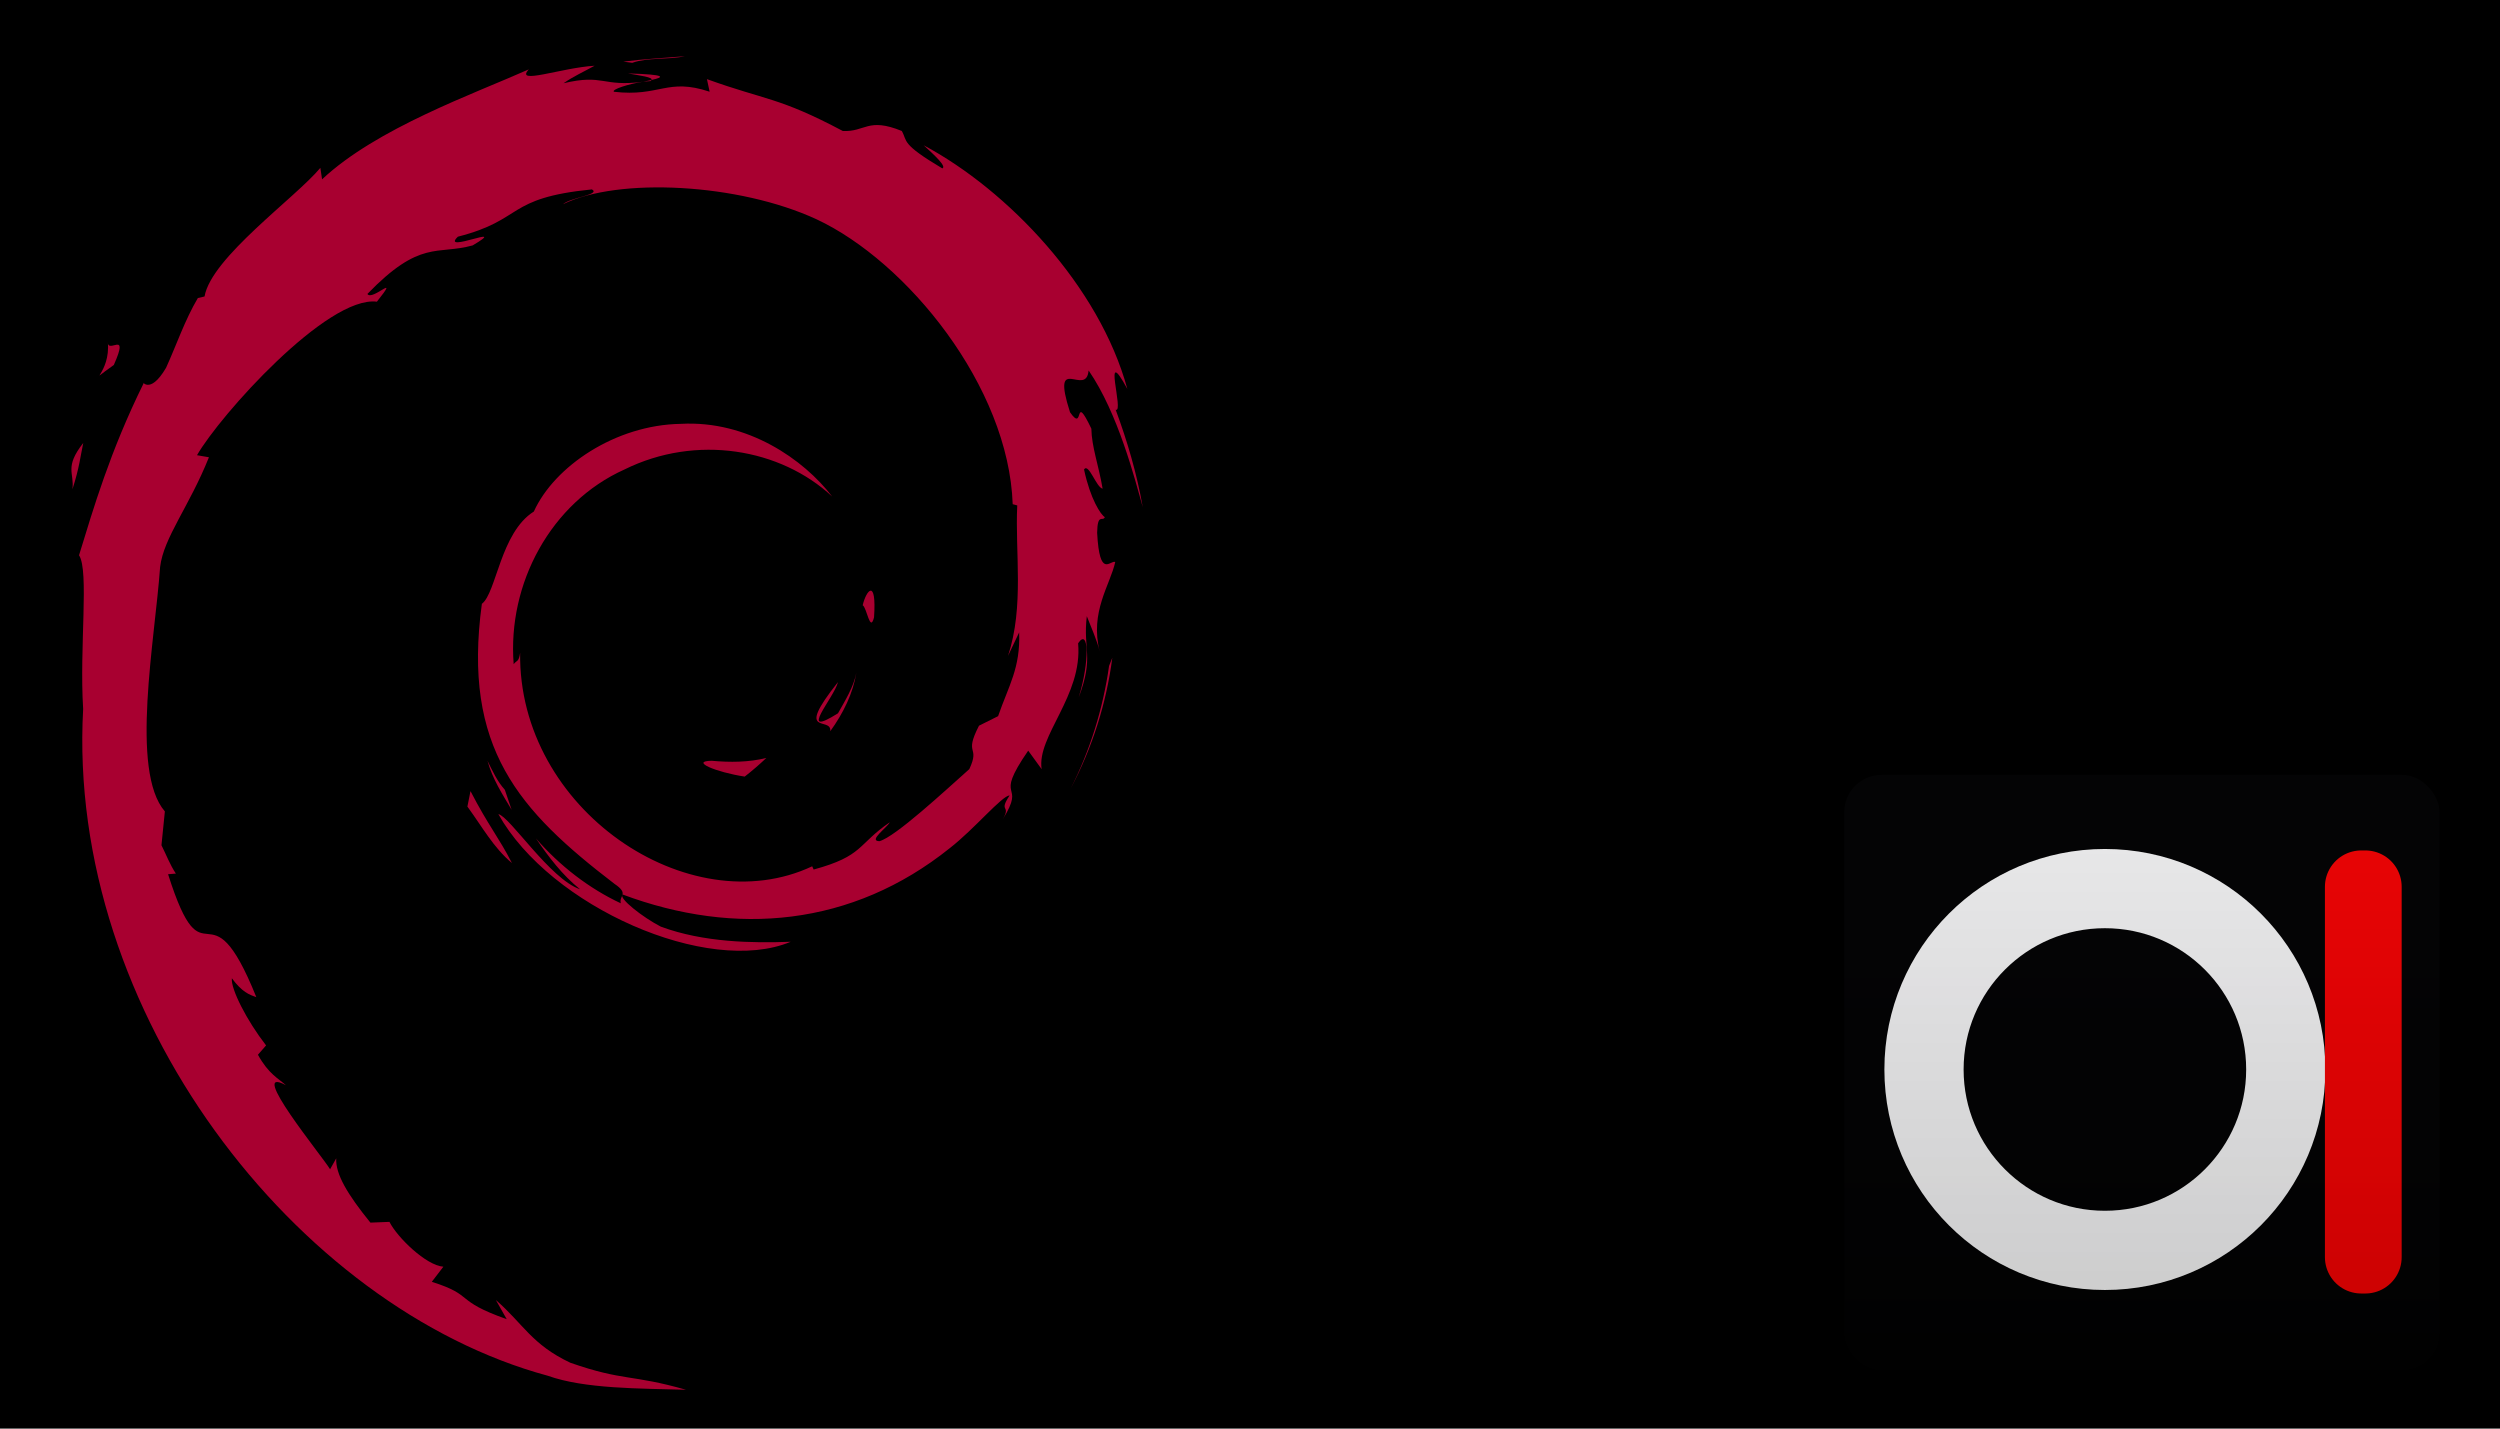 <?xml version="1.0" encoding="UTF-8" standalone="no"?>
<!-- Created with Inkscape (http://www.inkscape.org/) -->

<svg
   xmlns:ns2="http://ns.adobe.com/AdobeIllustrator/10.0/"
   xmlns:dc="http://purl.org/dc/elements/1.1/"
   xmlns:cc="http://creativecommons.org/ns#"
   xmlns:rdf="http://www.w3.org/1999/02/22-rdf-syntax-ns#"
   xmlns:svg="http://www.w3.org/2000/svg"
   xmlns="http://www.w3.org/2000/svg"
   xmlns:sodipodi="http://sodipodi.sourceforge.net/DTD/sodipodi-0.dtd"
   xmlns:inkscape="http://www.inkscape.org/namespaces/inkscape"
   width="700"
   height="400"
   viewBox="0 0 700 400"
   id="svg2"
   version="1.1"
   inkscape:version="0.91 r13725"
   sodipodi:docname="img.svg"
   inkscape:export-filename="/home/cho2/untung.blankon.in/img/lebih-kecil.png"
   inkscape:export-xdpi="90"
   inkscape:export-ydpi="90">
  <defs
     id="defs4">
    <filter
       style="color-interpolation-filters:sRGB"
       id="filter6279-2-4">
      <feGaussianBlur
         stdDeviation="0.8"
         id="feGaussianBlur6281-1-0" />
    </filter>
    <linearGradient
       x1="48"
       y1="1052.4"
       gradientTransform="matrix(1.114,0,0,1.114,-5.351,-114.23)"
       x2="48"
       gradientUnits="userSpaceOnUse"
       y2="902.36"
       id="linearGradient3973">
      <stop
         offset="0"
         style="stop-opacity:.648"
         id="stop3702-89" />
      <stop
         offset="1"
         style="stop-color:#403f53;stop-opacity:0"
         id="stop3704-36" />
    </linearGradient>
    <radialGradient
       id="SVGID_4_"
       cx="338.545"
       cy="64.755"
       r="1.129"
       gradientTransform="matrix(1.073,0,0,0.993,-28.71,-1.419)"
       gradientUnits="userSpaceOnUse">
      <stop
         offset="0"
         style="stop-color:#FFF1E9"
         id="stop56" />
      <stop
         offset="1"
         style="stop-color:#FFFFFF;stop-opacity:0.2"
         id="stop58" />
    </radialGradient>
    <radialGradient
       id="SVGID_5_"
       cx="343.457"
       cy="61.345"
       r="1.278"
       gradientTransform="matrix(1.073,0,0,0.993,-28.71,-1.419)"
       gradientUnits="userSpaceOnUse">
      <stop
         offset="0"
         style="stop-color:#FFF1E9"
         id="stop63" />
      <stop
         offset="1"
         style="stop-color:#FFFFFF;stop-opacity:0.2"
         id="stop65" />
    </radialGradient>
    <radialGradient
       id="SVGID_6_"
       cx="345.013"
       cy="56.374"
       r="0.621"
       gradientTransform="matrix(1.073,0,0,0.993,-28.71,-1.419)"
       gradientUnits="userSpaceOnUse">
      <stop
         offset="0"
         style="stop-color:#FFF1E9"
         id="stop70" />
      <stop
         offset="1"
         style="stop-color:#FFFFFF;stop-opacity:0.2"
         id="stop72" />
    </radialGradient>
    <radialGradient
       id="SVGID_7_"
       cx="334.147"
       cy="28.744"
       r="0.563"
       gradientTransform="matrix(1.073,0,0,0.993,-28.71,-1.419)"
       gradientUnits="userSpaceOnUse">
      <stop
         offset="0"
         style="stop-color:#FFF1E9"
         id="stop77" />
      <stop
         offset="1"
         style="stop-color:#FFFFFF;stop-opacity:0.2"
         id="stop79" />
    </radialGradient>
    <radialGradient
       id="SVGID_8_"
       cx="334.308"
       cy="28.96"
       r="0.146"
       gradientTransform="matrix(1.073,0,0,0.993,-28.71,-1.419)"
       gradientUnits="userSpaceOnUse">
      <stop
         offset="0"
         style="stop-color:#FFF1E9"
         id="stop84" />
      <stop
         offset="1"
         style="stop-color:#FFFFFF;stop-opacity:0.2"
         id="stop86" />
    </radialGradient>
    <radialGradient
       id="SVGID_9_"
       cx="332.547"
       cy="62.691"
       r="30.443"
       gradientTransform="matrix(1.073,0,0,0.993,-28.71,-1.419)"
       gradientUnits="userSpaceOnUse">
      <stop
         offset="0"
         style="stop-color:#FFF1E9"
         id="stop91" />
      <stop
         offset="1"
         style="stop-color:#FFFFFF;stop-opacity:0.2"
         id="stop93" />
    </radialGradient>
    <radialGradient
       id="SVGID_10_"
       cx="326.685"
       cy="67.873"
       r="1.531"
       gradientTransform="matrix(1.073,0,0,0.993,-28.71,-1.419)"
       gradientUnits="userSpaceOnUse">
      <stop
         offset="0"
         style="stop-color:#FFF1E9"
         id="stop98" />
      <stop
         offset="1"
         style="stop-color:#FFFFFF;stop-opacity:0.2"
         id="stop100" />
    </radialGradient>
    <radialGradient
       id="SVGID_11_"
       cx="327.162"
       cy="65.693"
       r="0.992"
       gradientTransform="matrix(1.073,0,0,0.993,-28.71,-1.419)"
       gradientUnits="userSpaceOnUse">
      <stop
         offset="0"
         style="stop-color:#FFF1E9"
         id="stop105" />
      <stop
         offset="1"
         style="stop-color:#FFFFFF;stop-opacity:0.2"
         id="stop107" />
    </radialGradient>
    <radialGradient
       id="SVGID_12_"
       cx="355.793"
       cy="62.457"
       r="2.519"
       gradientTransform="matrix(1.073,0,0,0.993,-28.71,-1.419)"
       gradientUnits="userSpaceOnUse">
      <stop
         offset="0"
         style="stop-color:#FFF1E9"
         id="stop112" />
      <stop
         offset="1"
         style="stop-color:#FFFFFF;stop-opacity:0.2"
         id="stop114" />
    </radialGradient>
    <radialGradient
       id="SVGID_13_"
       cx="334.636"
       cy="27.849"
       r="1.059"
       gradientTransform="matrix(1.073,0,0,0.993,-28.71,-1.419)"
       gradientUnits="userSpaceOnUse">
      <stop
         offset="0"
         style="stop-color:#FFF1E9"
         id="stop119" />
      <stop
         offset="1"
         style="stop-color:#FFFFFF;stop-opacity:0.2"
         id="stop121" />
    </radialGradient>
    <radialGradient
       id="SVGID_14_"
       cx="308.299"
       cy="43.44"
       r="0.708"
       gradientTransform="matrix(1.073,0,0,0.993,-28.71,-1.419)"
       gradientUnits="userSpaceOnUse">
      <stop
         offset="0"
         style="stop-color:#FFF1E9"
         id="stop126" />
      <stop
         offset="1"
         style="stop-color:#FFFFFF;stop-opacity:0.2"
         id="stop128" />
    </radialGradient>
    <radialGradient
       id="SVGID_15_"
       cx="306.737"
       cy="49.048"
       r="0.877"
       gradientTransform="matrix(1.073,0,0,0.993,-28.71,-1.419)"
       gradientUnits="userSpaceOnUse">
      <stop
         offset="0"
         style="stop-color:#FFF1E9"
         id="stop133" />
      <stop
         offset="1"
         style="stop-color:#FFFFFF;stop-opacity:0.2"
         id="stop135" />
    </radialGradient>
    <linearGradient
       id="SVGID_16_"
       gradientUnits="userSpaceOnUse"
       x1="299.649"
       y1="60.207"
       x2="452.917"
       y2="60.207">
      <stop
         offset="0"
         style="stop-color:#FFFFFF;stop-opacity:0.5"
         id="stop140" />
      <stop
         offset="1"
         style="stop-color:#FFFFFF;stop-opacity:0"
         id="stop142" />
    </linearGradient>
    <linearGradient
       id="SVGID_17_"
       gradientUnits="userSpaceOnUse"
       x1="313.855"
       y1="38.372"
       x2="357.665"
       y2="38.372">
      <stop
         offset="0"
         style="stop-color:#FFFFFF;stop-opacity:0.5"
         id="stop147" />
      <stop
         offset="1"
         style="stop-color:#FFFFFF;stop-opacity:0"
         id="stop149" />
    </linearGradient>
    <linearGradient
       id="SVGID_18_"
       gradientUnits="userSpaceOnUse"
       x1="284.875"
       y1="77.603"
       x2="360.95"
       y2="77.603"
       gradientTransform="matrix(0.537,0,0,0.405,158.274,38.328)">
      <stop
         offset="0"
         style="stop-color:#FFFFFF;stop-opacity:0.5"
         id="stop154" />
      <stop
         offset="1"
         style="stop-color:#FFFFFF;stop-opacity:0"
         id="stop156" />
    </linearGradient>
    <filter
       style="color-interpolation-filters:sRGB"
       id="filter6279-2-4-5">
      <feGaussianBlur
         stdDeviation="0.8"
         id="feGaussianBlur6281-1-0-9" />
    </filter>
    <linearGradient
       x1="48"
       y1="1052.4"
       gradientTransform="matrix(1.114,0,0,1.114,-5.351,-114.23)"
       x2="48"
       gradientUnits="userSpaceOnUse"
       y2="902.36"
       id="linearGradient3973-8">
      <stop
         offset="0"
         style="stop-opacity:.648"
         id="stop3702-89-7" />
      <stop
         offset="1"
         style="stop-color:#403f53;stop-opacity:0"
         id="stop3704-36-7" />
    </linearGradient>
  </defs>
  <sodipodi:namedview
     id="base"
     pagecolor="#ffffff"
     bordercolor="#666666"
     borderopacity="1.0"
     inkscape:pageopacity="0.0"
     inkscape:pageshadow="2"
     inkscape:zoom="0.855"
     inkscape:cx="403.79271"
     inkscape:cy="215.58091"
     inkscape:document-units="px"
     inkscape:current-layer="layer1"
     showgrid="false"
     units="px"
     inkscape:window-width="1366"
     inkscape:window-height="713"
     inkscape:window-x="0"
     inkscape:window-y="24"
     inkscape:window-maximized="1"
     showguides="true"
     inkscape:guide-bbox="true"
     inkscape:snap-nodes="false">
    <inkscape:grid
       type="xygrid"
       id="grid4163" />
  </sodipodi:namedview>
  <g
     inkscape:label="lebih-kecil"
     inkscape:groupmode="layer"
     id="layer1"
     transform="translate(0,-652.362)"
     style="display:inline">
    <rect
       style="opacity:1;fill:#000000;fill-opacity:1;fill-rule:nonzero;stroke:none;stroke-width:2;stroke-miterlimit:4;stroke-dasharray:none;stroke-dashoffset:0;stroke-opacity:1"
       id="rect4400"
       width="700"
       height="400"
       x="0"
       y="652.362" />
    <g
       transform="matrix(1.87,0,0,1.87,509.735,-926.223)"
       id="layer1-8">
      <rect
         x="8"
         y="964.36"
         width="80"
         height="80"
         ry="5"
         rx="5"
         transform="matrix(1.114,0,0,1.114,-5.206,-114.35)"
         style="filter:url(#filter6279-2-4)"
         id="rect9283" />
      <rect
         x="3.707"
         y="960.07"
         width="89.13"
         height="89.13"
         ry="5.571"
         rx="5.571"
         id="rect9285" />
      <g
         id="g3989">
        <path
           d="m 69.671,1004.3 c 0,14.959 -12.127,27.086 -27.086,27.086 -14.959,0 -27.086,-12.127 -27.086,-27.086 0,-14.959 12.127,-27.086 27.086,-27.086 14.959,0 27.086,12.127 27.086,27.086 z"
           style="fill:none;stroke:#ffffff;stroke-width:11.863"
           id="path3497"
           inkscape:connector-curvature="0" />
        <path
           d="m 80.969,976.94 0.616,0 0,55.466 -0.616,0 z"
           style="fill:#aa0000;stroke:#ff0000;stroke-width:10.875;stroke-linecap:round;stroke-linejoin:round"
           id="rect4269"
           inkscape:connector-curvature="0" />
      </g>
      <rect
         x="3.562"
         y="960.19"
         width="89.13"
         height="89.13"
         ry="5.571"
         rx="5.571"
         style="opacity:0.356;fill:url(#linearGradient3973)"
         id="rect3971" />
    </g>
    <g
       style="overflow:visible"
       id="g4437"
       transform="matrix(3.443,0,0,3.443,20.283,668.107)">
      <g
         ns2:rgbTrio="#4F008000FFFF"
         ns2:dimmedPercent="50"
         ns2:layer="yes"
         id="Layer_1">
        <g
           id="g4407">
          <path
             id="path4409"
             d="m 51.986,57.297 c -1.797,0.025 0.34,0.926 2.686,1.287 0.648,-0.506 1.236,-1.018 1.76,-1.516 -1.461,0.358 -2.948,0.366 -4.446,0.229"
             ns2:knockout="Off"
             inkscape:connector-curvature="0"
             style="fill:#a80030" />
          <path
             id="path4411"
             d="m 61.631,54.893 c 1.07,-1.477 1.85,-3.094 2.125,-4.766 -0.24,1.192 -0.887,2.221 -1.496,3.307 -3.359,2.115 -0.316,-1.256 -0.002,-2.537 -3.612,4.546 -0.496,2.726 -0.627,3.996"
             ns2:knockout="Off"
             inkscape:connector-curvature="0"
             style="fill:#a80030" />
          <path
             id="path4413"
             d="m 65.191,45.629 c 0.217,-3.236 -0.637,-2.213 -0.924,-0.978 0.335,0.174 0.6,2.281 0.924,0.978"
             ns2:knockout="Off"
             inkscape:connector-curvature="0"
             style="fill:#a80030" />
          <path
             id="path4415"
             d="m 45.172,1.399 c 0.959,0.172 2.072,0.304 1.916,0.533 1.049,-0.23 1.287,-0.442 -1.916,-0.533"
             ns2:knockout="Off"
             inkscape:connector-curvature="0"
             style="fill:#a80030" />
          <path
             id="path4417"
             d="M 47.088,1.932 46.41,2.072 47.041,2.016 47.088,1.932"
             ns2:knockout="Off"
             inkscape:connector-curvature="0"
             style="fill:#a80030" />
          <path
             id="path4419"
             d="m 76.992,46.856 c 0.107,2.906 -0.85,4.316 -1.713,6.812 l -1.553,0.776 c -1.271,2.468 0.123,1.567 -0.787,3.53 -1.984,1.764 -6.021,5.52 -7.313,5.863 -0.943,-0.021 0.639,-1.113 0.846,-1.541 -2.656,1.824 -2.131,2.738 -6.193,3.846 L 60.16,65.878 C 50.142,70.591 36.226,61.251 36.409,48.507 c -0.107,0.809 -0.304,0.607 -0.526,0.934 -0.517,-6.557 3.028,-13.143 9.007,-15.832 5.848,-2.895 12.704,-1.707 16.893,2.197 -2.301,-3.014 -6.881,-6.209 -12.309,-5.91 -5.317,0.084 -10.291,3.463 -11.951,7.131 -2.724,1.715 -3.04,6.611 -4.227,7.507 -1.597,11.737 3.004,16.808 10.787,22.773 1.225,0.826 0.345,0.951 0.511,1.58 -2.586,-1.211 -4.954,-3.039 -6.901,-5.277 1.033,1.512 2.148,2.982 3.589,4.137 -2.438,-0.826 -5.695,-5.908 -6.646,-6.115 4.203,7.525 17.052,13.197 23.78,10.383 -3.113,0.115 -7.068,0.064 -10.566,-1.229 -1.469,-0.756 -3.467,-2.322 -3.11,-2.615 9.182,3.43 18.667,2.598 26.612,-3.771 2.021,-1.574 4.229,-4.252 4.867,-4.289 -0.961,1.445 0.164,0.695 -0.574,1.971 2.014,-3.248 -0.875,-1.322 2.082,-5.609 l 1.092,1.504 c -0.406,-2.696 3.348,-5.97 2.967,-10.234 0.861,-1.304 0.961,1.403 0.047,4.403 1.268,-3.328 0.334,-3.863 0.66,-6.609 0.352,0.923 0.814,1.904 1.051,2.878 -0.826,-3.216 0.848,-5.416 1.262,-7.285 -0.408,-0.181 -1.275,1.422 -1.473,-2.377 0.029,-1.65 0.459,-0.865 0.625,-1.271 -0.324,-0.186 -1.174,-1.451 -1.691,-3.877 0.375,-0.57 1.002,1.478 1.512,1.562 -0.328,-1.929 -0.893,-3.4 -0.916,-4.88 -1.49,-3.114 -0.527,0.415 -1.736,-1.337 -1.586,-4.947 1.316,-1.148 1.512,-3.396 2.404,3.483 3.775,8.881 4.404,11.117 -0.48,-2.726 -1.256,-5.367 -2.203,-7.922 0.73,0.307 -1.176,-5.609 0.949,-1.691 C 83.519,18.706 76.074,10.902 69.225,7.24 70.063,8.007 71.121,8.97 70.741,9.121 67.335,7.093 67.934,6.935 67.446,6.078 64.671,4.949 64.489,6.169 62.651,6.08 57.421,3.306 56.413,3.601 51.6,1.863 l 0.219,1.023 c -3.465,-1.154 -4.037,0.438 -7.782,0.004 -0.228,-0.178 1.2,-0.644 2.375,-0.815 -3.35,0.442 -3.193,-0.66 -6.471,0.122 0.808,-0.567 1.662,-0.942 2.524,-1.424 -2.732,0.166 -6.522,1.59 -5.352,0.295 -4.456,1.988 -12.37,4.779 -16.811,8.943 l -0.14,-0.933 c -2.035,2.443 -8.874,7.296 -9.419,10.46 l -0.544,0.127 c -1.059,1.793 -1.744,3.825 -2.584,5.67 -1.385,2.36 -2.03,0.908 -1.833,1.278 -2.724,5.523 -4.077,10.164 -5.246,13.97 0.833,1.245 0.02,7.495 0.335,12.497 -1.368,24.704 17.338,48.69 37.785,54.228 2.997,1.072 7.454,1.031 11.245,1.141 -4.473,-1.279 -5.051,-0.678 -9.408,-2.197 -3.143,-1.48 -3.832,-3.17 -6.058,-5.102 l 0.881,1.557 c -4.366,-1.545 -2.539,-1.912 -6.091,-3.037 l 0.941,-1.229 C 28.751,98.334 26.418,96.056 25.78,94.795 l -1.548,0.061 c -1.86,-2.295 -2.851,-3.949 -2.779,-5.23 l -0.5,0.891 c -0.567,-0.973 -6.843,-8.607 -3.587,-6.83 -0.605,-0.553 -1.409,-0.9 -2.281,-2.484 l 0.663,-0.758 c -1.567,-2.016 -2.884,-4.6 -2.784,-5.461 0.836,1.129 1.416,1.34 1.99,1.533 -3.957,-9.818 -4.179,-0.541 -7.176,-9.994 L 8.412,66.472 C 7.926,65.74 7.631,64.945 7.24,64.165 l 0.276,-2.75 C 4.667,58.121 6.719,47.409 7.13,41.534 7.415,39.145 9.508,36.602 11.1,32.614 l -0.97,-0.167 c 1.854,-3.234 10.586,-12.988 14.63,-12.486 1.959,-2.461 -0.389,-0.009 -0.772,-0.629 4.303,-4.453 5.656,-3.146 8.56,-3.947 3.132,-1.859 -2.688,0.725 -1.203,-0.709 5.414,-1.383 3.837,-3.144 10.9,-3.846 0.745,0.424 -1.729,0.655 -2.35,1.205 4.511,-2.207 14.275,-1.705 20.617,1.225 7.359,3.439 15.627,13.605 15.953,23.17 l 0.371,0.1 c -0.188,3.802 0.582,8.199 -0.752,12.238 l 0.908,-1.912"
             ns2:knockout="Off"
             inkscape:connector-curvature="0"
             style="fill:#a80030" />
          <path
             id="path4421"
             d="m 32.372,59.764 -0.252,1.26 c 1.181,1.604 2.118,3.342 3.626,4.596 -1.085,-2.118 -1.891,-2.993 -3.374,-5.856"
             ns2:knockout="Off"
             inkscape:connector-curvature="0"
             style="fill:#a80030" />
          <path
             id="path4423"
             d="m 35.164,59.654 c -0.625,-0.691 -0.995,-1.523 -1.409,-2.352 0.396,1.457 1.207,2.709 1.962,3.982 l -0.553,-1.63"
             ns2:knockout="Off"
             inkscape:connector-curvature="0"
             style="fill:#a80030" />
          <path
             id="path4425"
             d="m 84.568,48.916 -0.264,0.662 c -0.484,3.438 -1.529,6.84 -3.131,9.994 1.77,-3.328 2.915,-6.968 3.395,-10.656"
             ns2:knockout="Off"
             inkscape:connector-curvature="0"
             style="fill:#a80030" />
          <path
             id="path4427"
             d="M 45.527,0.537 C 46.742,0.092 48.514,0.293 49.803,0 48.123,0.141 46.451,0.225 44.8,0.438 l 0.727,0.099"
             ns2:knockout="Off"
             inkscape:connector-curvature="0"
             style="fill:#a80030" />
          <path
             id="path4429"
             d="m 2.872,23.219 c 0.28,2.592 -1.95,3.598 0.494,1.889 1.31,-2.951 -0.512,-0.815 -0.494,-1.889"
             ns2:knockout="Off"
             inkscape:connector-curvature="0"
             style="fill:#a80030" />
          <path
             id="path4431"
             d="M 0,35.215 C 0.563,33.487 0.665,32.449 0.88,31.449 -0.676,33.438 0.164,33.862 0,35.215"
             ns2:knockout="Off"
             inkscape:connector-curvature="0"
             style="fill:#a80030" />
        </g>
      </g>
    </g>
  </g>
  <g
     inkscape:groupmode="layer"
     id="layer2"
     inkscape:label="lebih-besar"
     style="display:none">
    <rect
       style="opacity:1;fill:#000000;fill-opacity:1;fill-rule:nonzero;stroke:none;stroke-width:2;stroke-miterlimit:4;stroke-dasharray:none;stroke-dashoffset:0;stroke-opacity:1"
       id="rect4400-6"
       width="700"
       height="400"
       x="0"
       y="-9.4309198e-06" />
    <g
       transform="matrix(3.74,0,0,3.74,19.47,-3557.171)"
       id="layer1-8-9">
      <rect
         x="8"
         y="964.36"
         width="80"
         height="80"
         ry="5"
         rx="5"
         transform="matrix(1.114,0,0,1.114,-5.206,-114.35)"
         style="filter:url(#filter6279-2-4-5)"
         id="rect9283-6" />
      <rect
         x="3.707"
         y="960.07"
         width="89.13"
         height="89.13"
         ry="5.571"
         rx="5.571"
         id="rect9285-6" />
      <g
         id="g3989-2">
        <path
           d="m 69.671,1004.3 c 0,14.959 -12.127,27.086 -27.086,27.086 -14.959,0 -27.086,-12.127 -27.086,-27.086 0,-14.959 12.127,-27.086 27.086,-27.086 14.959,0 27.086,12.127 27.086,27.086 z"
           style="fill:none;stroke:#ffffff;stroke-width:11.863"
           id="path3497-0"
           inkscape:connector-curvature="0" />
        <path
           d="m 80.969,976.94 0.616,0 0,55.466 -0.616,0 z"
           style="fill:#aa0000;stroke:#ff0000;stroke-width:10.875;stroke-linecap:round;stroke-linejoin:round"
           id="rect4269-7"
           inkscape:connector-curvature="0" />
      </g>
      <rect
         x="3.562"
         y="960.19"
         width="89.13"
         height="89.13"
         ry="5.571"
         rx="5.571"
         style="opacity:0.356;fill:url(#linearGradient3973-8)"
         id="rect3971-1" />
    </g>
    <g
       style="overflow:visible"
       id="g4437-3"
       transform="matrix(1.722,0,0,1.722,540.141,203.287)">
      <g
         ns2:rgbTrio="#4F008000FFFF"
         ns2:dimmedPercent="50"
         ns2:layer="yes"
         id="Layer_1-8">
        <g
           id="g4407-1">
          <path
             id="path4409-5"
             d="m 51.986,57.297 c -1.797,0.025 0.34,0.926 2.686,1.287 0.648,-0.506 1.236,-1.018 1.76,-1.516 -1.461,0.358 -2.948,0.366 -4.446,0.229"
             ns2:knockout="Off"
             inkscape:connector-curvature="0"
             style="fill:#a80030" />
          <path
             id="path4411-4"
             d="m 61.631,54.893 c 1.07,-1.477 1.85,-3.094 2.125,-4.766 -0.24,1.192 -0.887,2.221 -1.496,3.307 -3.359,2.115 -0.316,-1.256 -0.002,-2.537 -3.612,4.546 -0.496,2.726 -0.627,3.996"
             ns2:knockout="Off"
             inkscape:connector-curvature="0"
             style="fill:#a80030" />
          <path
             id="path4413-5"
             d="m 65.191,45.629 c 0.217,-3.236 -0.637,-2.213 -0.924,-0.978 0.335,0.174 0.6,2.281 0.924,0.978"
             ns2:knockout="Off"
             inkscape:connector-curvature="0"
             style="fill:#a80030" />
          <path
             id="path4415-4"
             d="m 45.172,1.399 c 0.959,0.172 2.072,0.304 1.916,0.533 1.049,-0.23 1.287,-0.442 -1.916,-0.533"
             ns2:knockout="Off"
             inkscape:connector-curvature="0"
             style="fill:#a80030" />
          <path
             id="path4417-4"
             d="M 47.088,1.932 46.41,2.072 47.041,2.016 47.088,1.932"
             ns2:knockout="Off"
             inkscape:connector-curvature="0"
             style="fill:#a80030" />
          <path
             id="path4419-3"
             d="m 76.992,46.856 c 0.107,2.906 -0.85,4.316 -1.713,6.812 l -1.553,0.776 c -1.271,2.468 0.123,1.567 -0.787,3.53 -1.984,1.764 -6.021,5.52 -7.313,5.863 -0.943,-0.021 0.639,-1.113 0.846,-1.541 -2.656,1.824 -2.131,2.738 -6.193,3.846 L 60.16,65.878 C 50.142,70.591 36.226,61.251 36.409,48.507 c -0.107,0.809 -0.304,0.607 -0.526,0.934 -0.517,-6.557 3.028,-13.143 9.007,-15.832 5.848,-2.895 12.704,-1.707 16.893,2.197 -2.301,-3.014 -6.881,-6.209 -12.309,-5.91 -5.317,0.084 -10.291,3.463 -11.951,7.131 -2.724,1.715 -3.04,6.611 -4.227,7.507 -1.597,11.737 3.004,16.808 10.787,22.773 1.225,0.826 0.345,0.951 0.511,1.58 -2.586,-1.211 -4.954,-3.039 -6.901,-5.277 1.033,1.512 2.148,2.982 3.589,4.137 -2.438,-0.826 -5.695,-5.908 -6.646,-6.115 4.203,7.525 17.052,13.197 23.78,10.383 -3.113,0.115 -7.068,0.064 -10.566,-1.229 -1.469,-0.756 -3.467,-2.322 -3.11,-2.615 9.182,3.43 18.667,2.598 26.612,-3.771 2.021,-1.574 4.229,-4.252 4.867,-4.289 -0.961,1.445 0.164,0.695 -0.574,1.971 2.014,-3.248 -0.875,-1.322 2.082,-5.609 l 1.092,1.504 c -0.406,-2.696 3.348,-5.97 2.967,-10.234 0.861,-1.304 0.961,1.403 0.047,4.403 1.268,-3.328 0.334,-3.863 0.66,-6.609 0.352,0.923 0.814,1.904 1.051,2.878 -0.826,-3.216 0.848,-5.416 1.262,-7.285 -0.408,-0.181 -1.275,1.422 -1.473,-2.377 0.029,-1.65 0.459,-0.865 0.625,-1.271 -0.324,-0.186 -1.174,-1.451 -1.691,-3.877 0.375,-0.57 1.002,1.478 1.512,1.562 -0.328,-1.929 -0.893,-3.4 -0.916,-4.88 -1.49,-3.114 -0.527,0.415 -1.736,-1.337 -1.586,-4.947 1.316,-1.148 1.512,-3.396 2.404,3.483 3.775,8.881 4.404,11.117 -0.48,-2.726 -1.256,-5.367 -2.203,-7.922 0.73,0.307 -1.176,-5.609 0.949,-1.691 C 83.519,18.706 76.074,10.902 69.225,7.24 70.063,8.007 71.121,8.97 70.741,9.121 67.335,7.093 67.934,6.935 67.446,6.078 64.671,4.949 64.489,6.169 62.651,6.08 57.421,3.306 56.413,3.601 51.6,1.863 l 0.219,1.023 c -3.465,-1.154 -4.037,0.438 -7.782,0.004 -0.228,-0.178 1.2,-0.644 2.375,-0.815 -3.35,0.442 -3.193,-0.66 -6.471,0.122 0.808,-0.567 1.662,-0.942 2.524,-1.424 -2.732,0.166 -6.522,1.59 -5.352,0.295 -4.456,1.988 -12.37,4.779 -16.811,8.943 l -0.14,-0.933 c -2.035,2.443 -8.874,7.296 -9.419,10.46 l -0.544,0.127 c -1.059,1.793 -1.744,3.825 -2.584,5.67 -1.385,2.36 -2.03,0.908 -1.833,1.278 -2.724,5.523 -4.077,10.164 -5.246,13.97 0.833,1.245 0.02,7.495 0.335,12.497 -1.368,24.704 17.338,48.69 37.785,54.228 2.997,1.072 7.454,1.031 11.245,1.141 -4.473,-1.279 -5.051,-0.678 -9.408,-2.197 -3.143,-1.48 -3.832,-3.17 -6.058,-5.102 l 0.881,1.557 c -4.366,-1.545 -2.539,-1.912 -6.091,-3.037 l 0.941,-1.229 C 28.751,98.334 26.418,96.056 25.78,94.795 l -1.548,0.061 c -1.86,-2.295 -2.851,-3.949 -2.779,-5.23 l -0.5,0.891 c -0.567,-0.973 -6.843,-8.607 -3.587,-6.83 -0.605,-0.553 -1.409,-0.9 -2.281,-2.484 l 0.663,-0.758 c -1.567,-2.016 -2.884,-4.6 -2.784,-5.461 0.836,1.129 1.416,1.34 1.99,1.533 -3.957,-9.818 -4.179,-0.541 -7.176,-9.994 L 8.412,66.472 C 7.926,65.74 7.631,64.945 7.24,64.165 l 0.276,-2.75 C 4.667,58.121 6.719,47.409 7.13,41.534 7.415,39.145 9.508,36.602 11.1,32.614 l -0.97,-0.167 c 1.854,-3.234 10.586,-12.988 14.63,-12.486 1.959,-2.461 -0.389,-0.009 -0.772,-0.629 4.303,-4.453 5.656,-3.146 8.56,-3.947 3.132,-1.859 -2.688,0.725 -1.203,-0.709 5.414,-1.383 3.837,-3.144 10.9,-3.846 0.745,0.424 -1.729,0.655 -2.35,1.205 4.511,-2.207 14.275,-1.705 20.617,1.225 7.359,3.439 15.627,13.605 15.953,23.17 l 0.371,0.1 c -0.188,3.802 0.582,8.199 -0.752,12.238 l 0.908,-1.912"
             ns2:knockout="Off"
             inkscape:connector-curvature="0"
             style="fill:#a80030" />
          <path
             id="path4421-5"
             d="m 32.372,59.764 -0.252,1.26 c 1.181,1.604 2.118,3.342 3.626,4.596 -1.085,-2.118 -1.891,-2.993 -3.374,-5.856"
             ns2:knockout="Off"
             inkscape:connector-curvature="0"
             style="fill:#a80030" />
          <path
             id="path4423-6"
             d="m 35.164,59.654 c -0.625,-0.691 -0.995,-1.523 -1.409,-2.352 0.396,1.457 1.207,2.709 1.962,3.982 l -0.553,-1.63"
             ns2:knockout="Off"
             inkscape:connector-curvature="0"
             style="fill:#a80030" />
          <path
             id="path4425-0"
             d="m 84.568,48.916 -0.264,0.662 c -0.484,3.438 -1.529,6.84 -3.131,9.994 1.77,-3.328 2.915,-6.968 3.395,-10.656"
             ns2:knockout="Off"
             inkscape:connector-curvature="0"
             style="fill:#a80030" />
          <path
             id="path4427-3"
             d="M 45.527,0.537 C 46.742,0.092 48.514,0.293 49.803,0 48.123,0.141 46.451,0.225 44.8,0.438 l 0.727,0.099"
             ns2:knockout="Off"
             inkscape:connector-curvature="0"
             style="fill:#a80030" />
          <path
             id="path4429-6"
             d="m 2.872,23.219 c 0.28,2.592 -1.95,3.598 0.494,1.889 1.31,-2.951 -0.512,-0.815 -0.494,-1.889"
             ns2:knockout="Off"
             inkscape:connector-curvature="0"
             style="fill:#a80030" />
          <path
             id="path4431-5"
             d="M 0,35.215 C 0.563,33.487 0.665,32.449 0.88,31.449 -0.676,33.438 0.164,33.862 0,35.215"
             ns2:knockout="Off"
             inkscape:connector-curvature="0"
             style="fill:#a80030" />
        </g>
      </g>
    </g>
  </g>
</svg>
